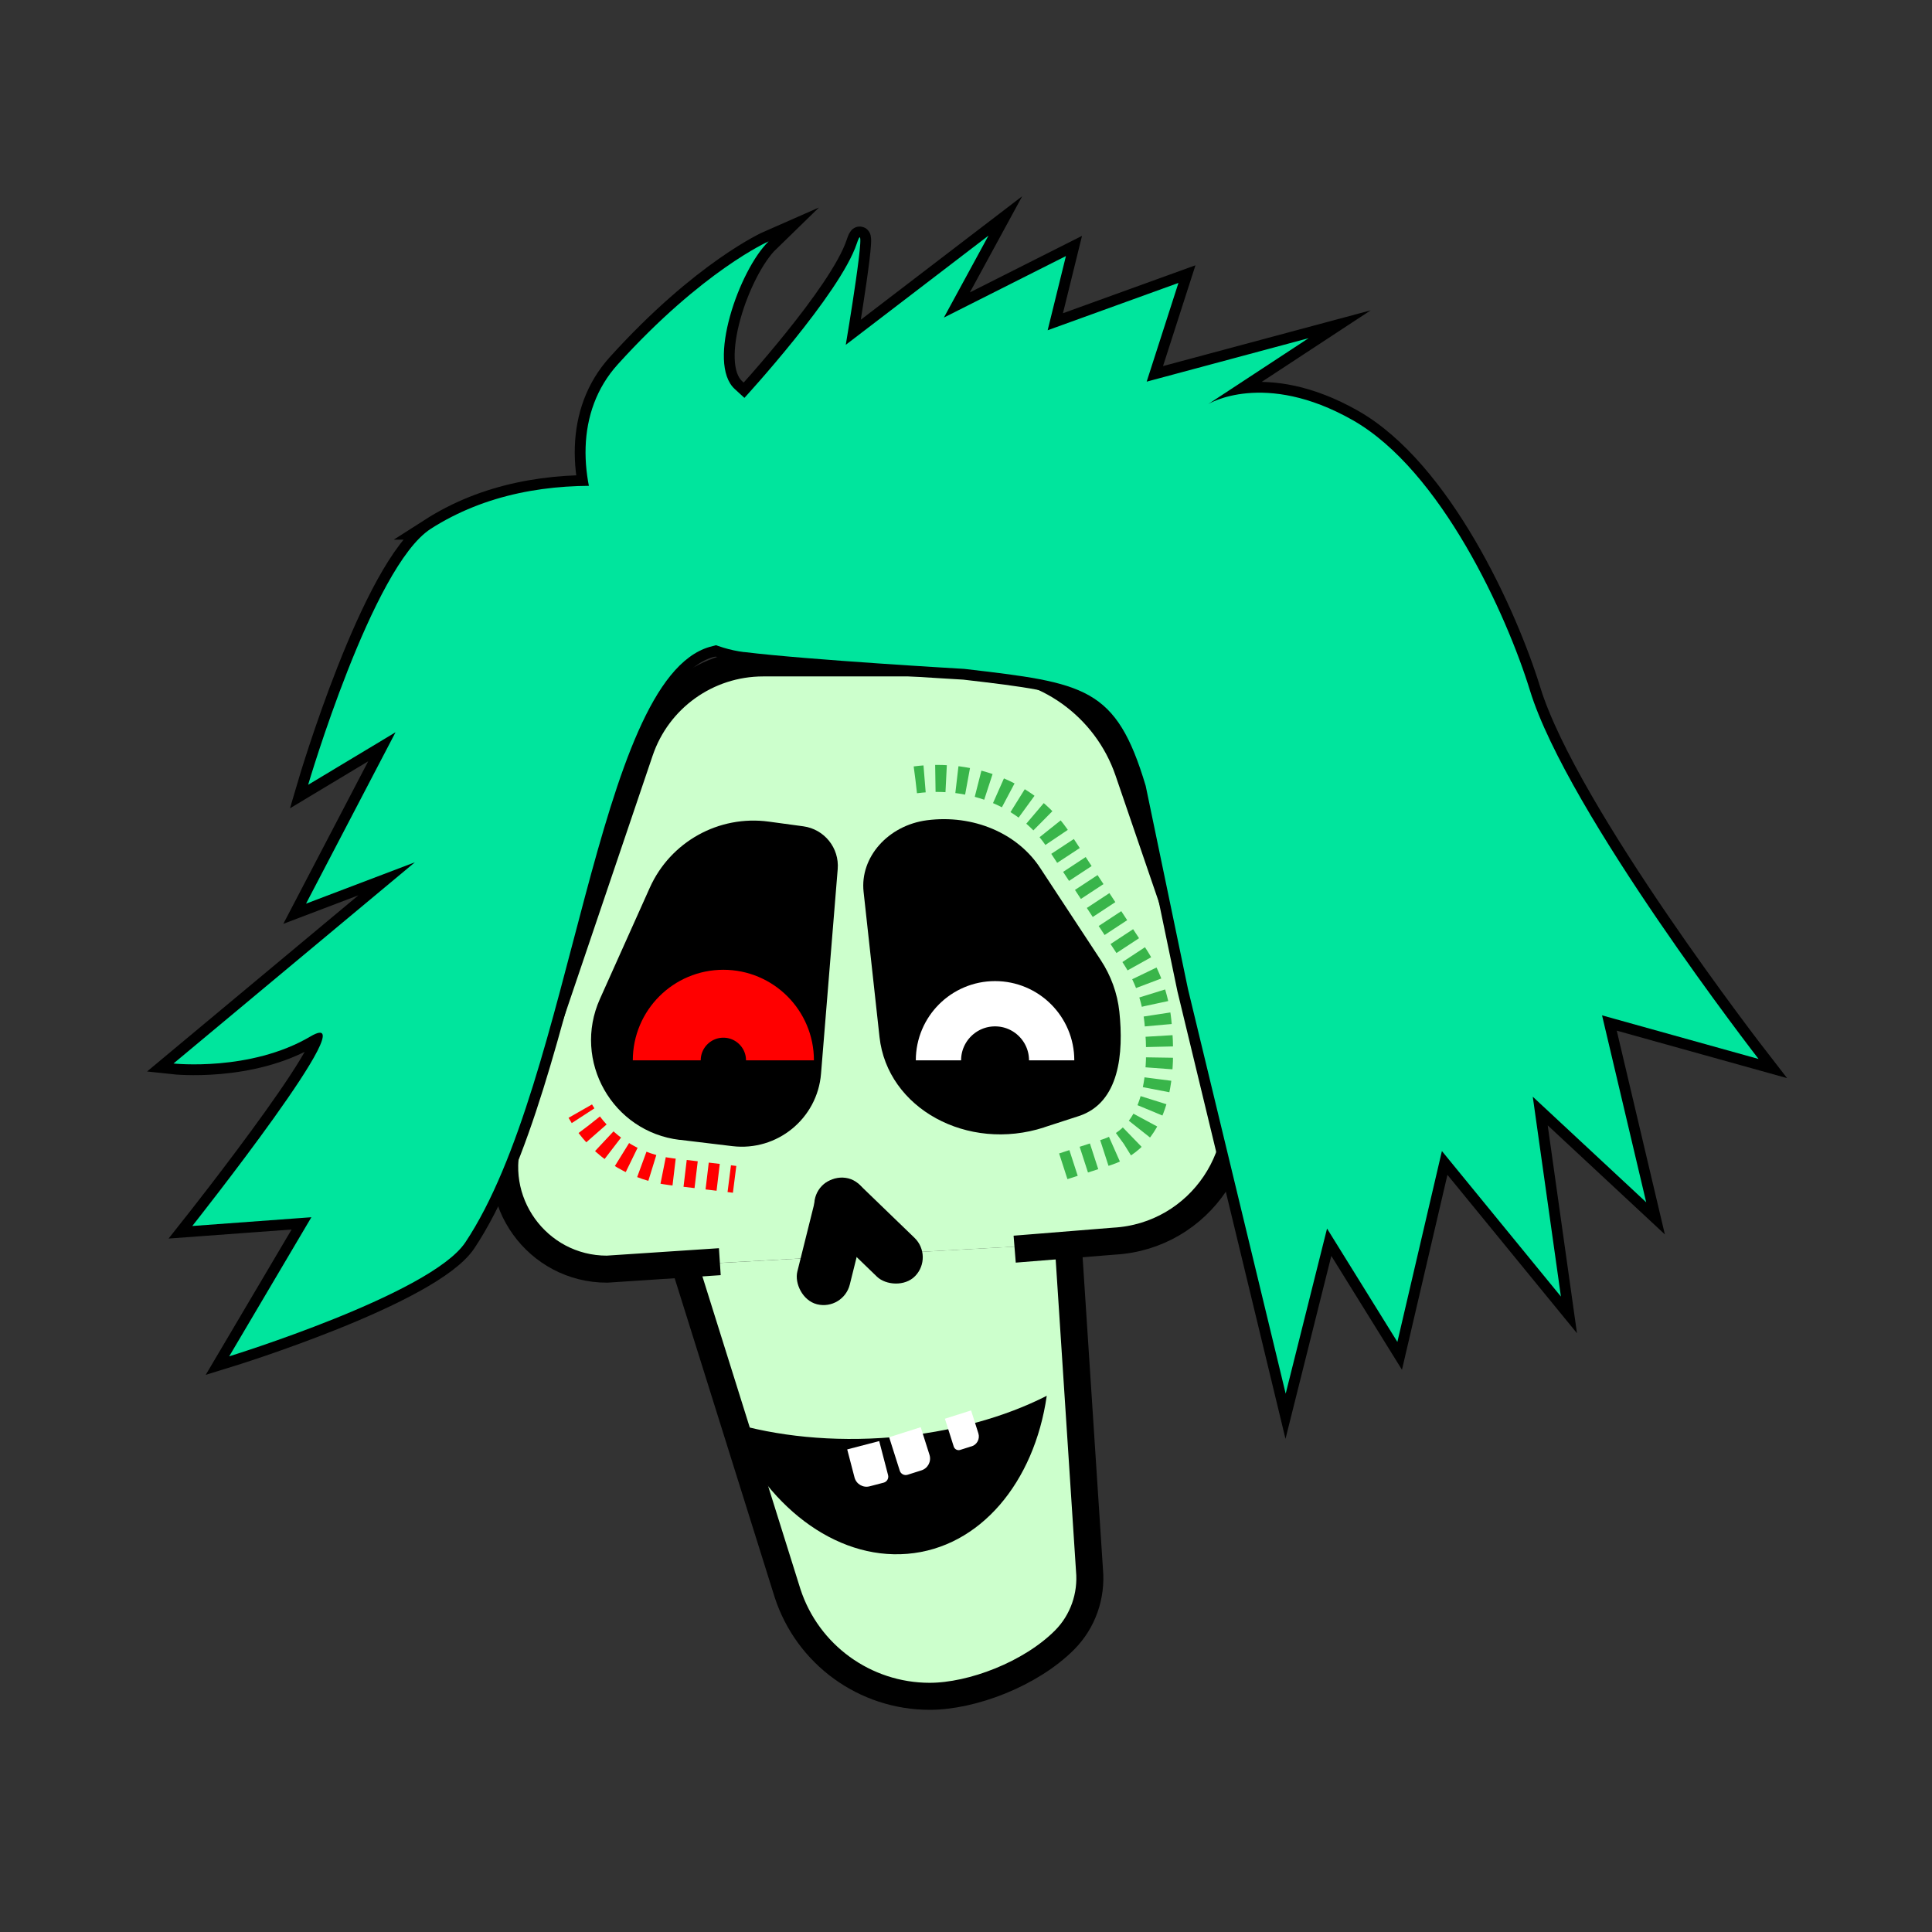 <?xml version="1.0" encoding="UTF-8"?>
<svg xmlns="http://www.w3.org/2000/svg" viewBox="0 0 256 256">
  <rect x="0" y="0" width="256" height="256" fill="#333333" stroke="none"/>
  <defs>
    <style>
      .cls-1 {
        stroke: #fff;
        stroke-width: 6px;
      }

      .cls-1, .cls-2, .cls-3, .cls-4, .cls-5, .cls-6, .cls-7 {
        stroke-miterlimit: 10;
      }

      .cls-1, .cls-2, .cls-4, .cls-5, .cls-6, .cls-7 {
        fill: none;
      }

      .cls-2 {
        stroke-dasharray: 1.47 1.47;
      }

      .cls-2, .cls-4, .cls-5 {
        stroke: red;
      }

      .cls-2, .cls-5, .cls-6, .cls-7 {
        stroke-width: 3.58px;
      }

      .cls-8 {
        isolation: isolate;
      }

      .cls-9 {
        fill: #00e59d;
        mix-blend-mode: hard-light;
      }

      .cls-10 {
        fill: #fff;
      }

      .cls-3 {
        fill: #96bd96;
        stroke-width: 2.86px;
      }

      .cls-3, .cls-6 {
        stroke: #000;
      }

      .cls-11 {
        fill: #cfc;
      }

      .cls-4 {
        stroke-width: 9px;
      }

      .cls-7 {
        stroke: #39b54a;
        stroke-dasharray: 1.43;
      }
    </style>
  </defs>
  <g class="cls-8">
    <g id="Layer_1">
      <g>
        <path class="cls-11" d="M128.45,165.52l19.15-1.06c11.44-.63,19.1-12.01,15.4-22.85l-13.49-39.42c-2.94-8.58-11-14.35-20.07-14.35h-28.32c-7.4,0-13.97,4.71-16.34,11.72l-17.18,50.72c-2.98,8.78,3.56,17.89,12.83,17.89l17.95-.99"/>
        <path class="cls-11" d="M141.54,164.79l2.82,43.23c.32,3.43-.87,6.85-3.3,9.29-2.24,2.25-5.31,4.12-8.51,5.42-3.2,1.3-6.55,2.04-9.36,2.04-8.58,0-16.19-5.52-18.84-13.68l-13.63-43.48"/>
        <path class="cls-6" d="M134.45,165.52l13.15-1.06c11.44-.63,19.1-12.01,15.4-22.85l-13.49-39.42c-2.94-8.58-11-14.35-20.07-14.35h-28.32c-7.4,0-13.97,4.71-16.34,11.72l-17.18,50.72c-2.98,8.78,3.56,17.89,12.83,17.89l14.95-.99"/>
        <path class="cls-6" d="M141.54,164.79l2.82,43.23c.32,3.43-.87,6.85-3.3,9.29-2.24,2.25-5.31,4.12-8.51,5.42-3.2,1.3-6.55,2.04-9.36,2.04-8.58,0-16.19-5.52-18.84-13.68l-13.63-43.48"/>
        <path d="M138.37,149.37l4.56-1.48c5.43-1.76,5.97-8.35,5.39-13.84-.26-2.44-1.12-4.79-2.47-6.84l-7.98-12.14c-3.02-4.68-8.94-7.18-15.06-6.38h0c-5.14.68-8.88,4.91-8.38,9.48l2.11,19.24c1.04,9.46,11.65,15.27,21.83,11.97Z"/>
        <g>
          <rect x="111.51" y="154.52" width="7.16" height="17.19" rx="3.58" ry="3.58" transform="translate(-82.2 132.59) rotate(-46)"/>
          <rect x="106.76" y="155.89" width="7.16" height="17.19" rx="3.58" ry="3.58" transform="translate(43.07 -21.81) rotate(14)"/>
        </g>
        <path d="M90.07,151.03l6.97.84c5.93.71,11.27-3.65,11.75-9.6l2.21-27.11c.23-2.8-1.77-5.29-4.56-5.67l-4.57-.62c-6.62-.9-13.04,2.67-15.77,8.76l-6.61,14.74c-3.67,8.19,1.65,17.6,10.57,18.67Z"/>
        <path class="cls-1" d="M124.35,140.5c0-4.14,3.36-7.5,7.5-7.5s7.5,3.36,7.5,7.5"/>
        <path class="cls-4" d="M88.35,140.5c0-4.14,3.36-7.5,7.5-7.5s7.5,3.36,7.5,7.5"/>
        <path class="cls-3" d="M57.07,70.08c-7.72,4.94-16.24,33.91-16.24,33.91l11.58-6.96-11.86,22.71,14.42-5.48-31.98,26.66s10.18,1.11,18.14-3.58c7.96-4.69-15.65,25.11-15.65,25.11l15.78-1.16-10.89,18.43s26.72-8.24,31.29-15.1c14.32-21.48,17.19-74.47,32.36-78.9,11.85-3.46,40.68-1.56,40.68-1.56,0,0-48.64-32.64-77.64-14.08Z"/>
        <path class="cls-3" d="M98.62,86.41c-15-1.84-28.07-25.64-16.76-38.13,11.3-12.49,19.99-16.3,19.99-16.3-3.88,3.77-8.27,16.12-4.49,19.57l1.28,1.17s12.67-13.78,14.89-20.45c1.62-4.87-1.46,13.42-1.46,13.42l18.91-14.47-5.91,10.86,16.17-8.15-2.42,9.83,17.33-6.27-4.21,13.08,21.46-5.76-13.3,8.73s7.38-4.53,19.12,2.12c11.74,6.65,20.45,25.88,23.51,35.84,4.99,16.22,30.29,48.82,30.29,48.82l-20.74-5.78,5.85,24.77-15.03-13.99,3.73,26.48-15.77-19.28-5.9,25.29-9.32-15.02-5.48,21.88-12.95-53.63-5.6-26.91c-3.92-13.12-8.01-13.63-24.05-15.5,0,0-20.72-1.19-29.13-2.23Z"/>
        <path class="cls-9" d="M57.07,70.08c-7.72,4.94-16.24,33.91-16.24,33.91l11.58-6.96-11.86,22.71,14.42-5.48-31.98,26.66s10.18,1.11,18.14-3.58c7.96-4.69-15.65,25.11-15.65,25.11l15.78-1.16-10.89,18.43s26.72-8.24,31.29-15.1c14.32-21.48,17.19-74.47,32.36-78.9,11.85-3.46,40.68-1.56,40.68-1.56,0,0-48.64-32.64-77.64-14.08Z"/>
        <path class="cls-9" d="M98.62,86.41c-15-1.84-28.07-25.64-16.76-38.13,11.3-12.49,19.99-16.3,19.99-16.3-3.88,3.77-8.27,16.12-4.49,19.57l1.28,1.17s12.67-13.78,14.89-20.45c1.62-4.87-1.46,13.42-1.46,13.42l18.91-14.47-5.91,10.86,16.17-8.15-2.42,9.83,17.33-6.27-4.21,13.08,21.46-5.76-13.3,8.73s7.38-4.53,19.12,2.12c11.74,6.65,20.45,25.88,23.51,35.84,4.99,16.22,30.29,48.82,30.29,48.82l-20.74-5.78,5.85,24.77-15.03-13.99,3.73,26.48-15.77-19.28-5.9,25.29-9.32-15.02-5.48,21.88-12.95-53.63-5.6-26.91c-3.92-13.12-8.01-13.63-24.05-15.5,0,0-20.72-1.19-29.13-2.23Z"/>
        <path class="cls-7" d="M140.89,154.54l5.74-1.86c6.84-2.22,7.52-10.52,6.79-17.42-.33-3.08-1.4-6.03-3.1-8.61l-10.05-15.29c-3.8-5.89-11.26-9.04-18.97-8.03h0"/>
        <g>
          <path class="cls-5" d="M76.89,147.23c.12.21.24.41.37.61"/>
          <path class="cls-2" d="M78.09,149.05c2.5,3.3,6.29,5.66,10.86,6.21l6.95.83"/>
          <line class="cls-5" x1="96.63" y1="156.18" x2="97.34" y2="156.27"/>
        </g>
        <path d="M118.19,190.44c-7.87.66-15.33-.14-21.49-1.99,4.61,10.94,13.89,18.24,23.53,17.44,9.64-.8,16.82-9.47,18.47-20.94-5.54,2.83-12.63,4.83-20.51,5.49Z"/>
        <path class="cls-10" d="M112.88,191.41h4.39v4.66c0,.45-.37.82-.82.82h-1.92c-.91,0-1.64-.74-1.64-1.64v-3.84h0Z" transform="translate(-45.26 35.31) rotate(-14.61)"/>
        <path class="cls-10" d="M120.17,189.65h1.92c.45,0,.82.37.82.82v4.66h-4.39v-3.84c0-.91.74-1.64,1.64-1.64Z" transform="translate(294 339.24) rotate(162.39)"/>
        <path class="cls-10" d="M127.16,187.33h1.59c.38,0,.68.31.68.68v3.87h-3.64v-3.19c0-.75.61-1.37,1.37-1.37Z" transform="translate(306.62 331.72) rotate(162.39)"/>
      </g>
    </g>
  </g>
</svg>